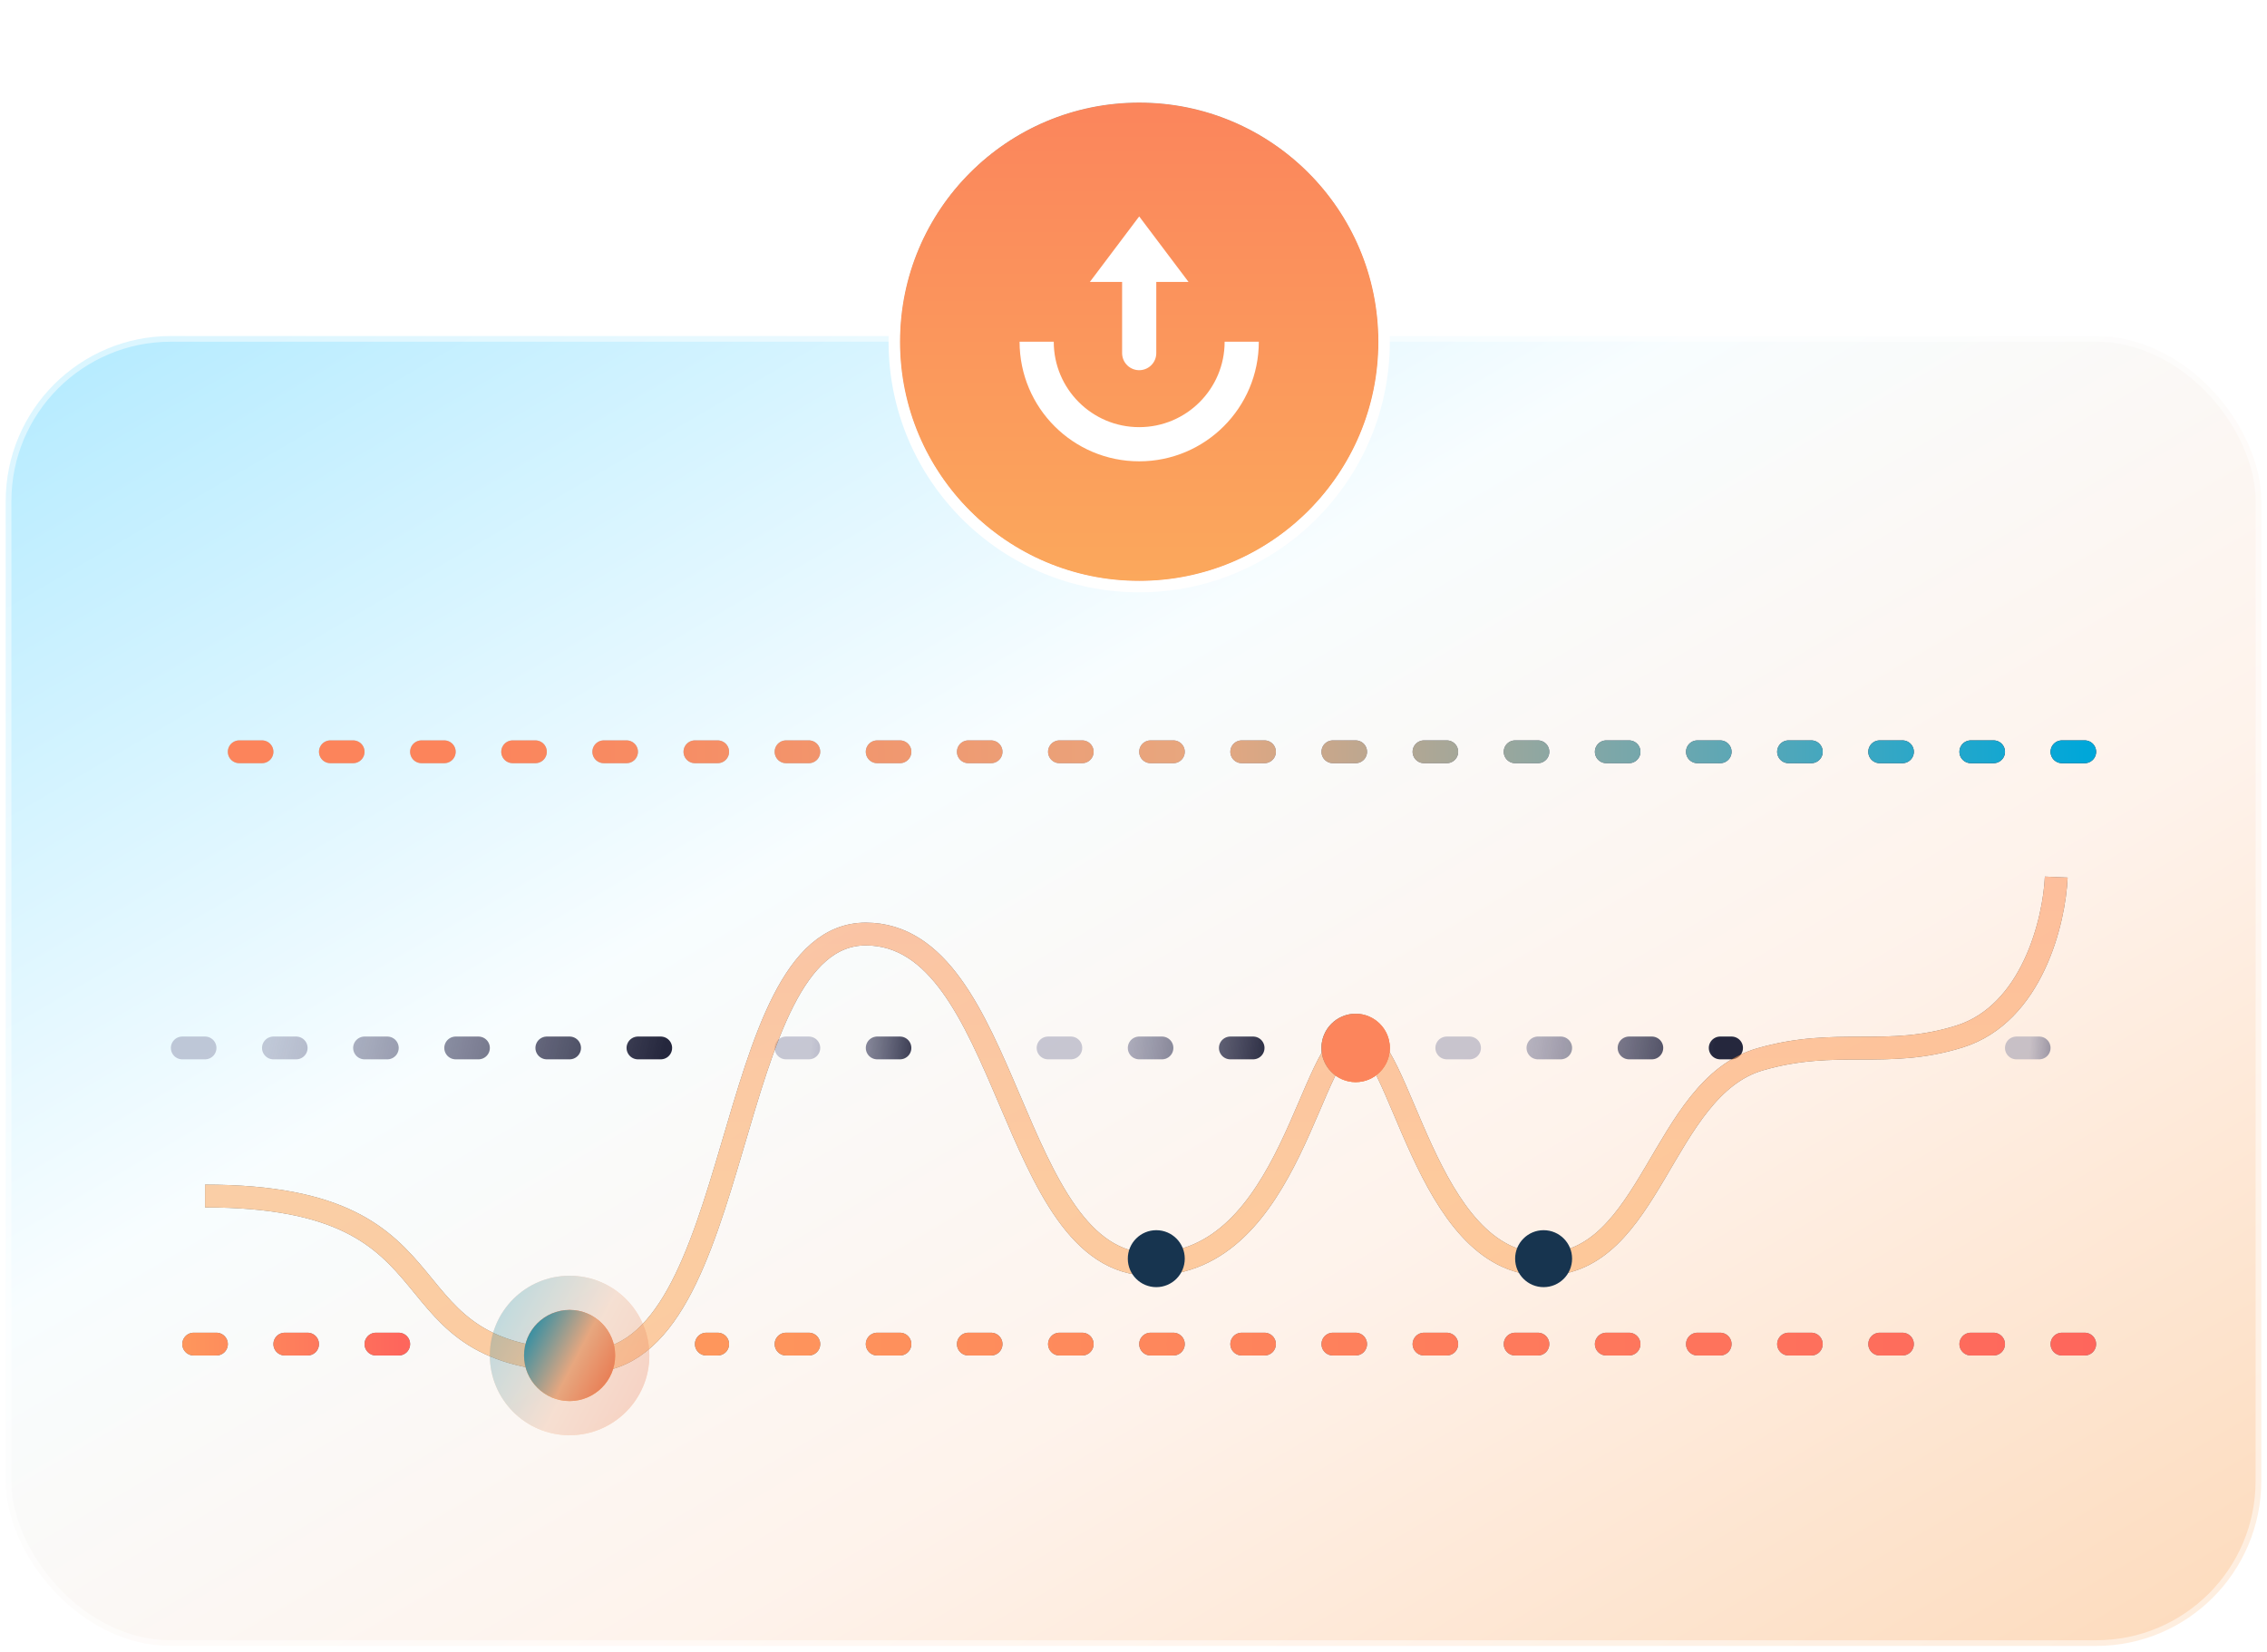 <svg width="199" height="145" viewBox="0 0 199 145" fill="none" xmlns="http://www.w3.org/2000/svg">
<rect opacity="0.5" x="0.5" y="29.5" width="198" height="115" rx="14.5" fill="url(#paint0_linear_2496_1456)" stroke="white"/>
<path d="M92 92L113 92" stroke="url(#paint1_linear_2496_1456)" stroke-width="2" stroke-linecap="round" stroke-dasharray="2 6"/>
<path d="M69 92L82 92" stroke="url(#paint2_linear_2496_1456)" stroke-width="2" stroke-linecap="round" stroke-dasharray="2 6"/>
<path d="M16 92L61 92" stroke="url(#paint3_linear_2496_1456)" stroke-width="2" stroke-linecap="round" stroke-dasharray="2 6"/>
<path d="M127 92L152 92" stroke="url(#paint4_linear_2496_1456)" stroke-width="2" stroke-linecap="round" stroke-dasharray="2 6"/>
<path d="M177 92L184 92" stroke="url(#paint5_linear_2496_1456)" stroke-width="2" stroke-linecap="round" stroke-dasharray="2 6"/>
<g opacity="0.55">
<path d="M18 105C42 105 32.515 119.5 51.5 119.5C65.604 119.5 63.232 82 76 82C88.768 82 88.5 111 101 111C113.5 111 115 91 119 91C123 91 125 111 135.5 111C145 111 145.797 95.517 154.5 93C161.253 91.047 165.6 93 172 91C178.4 89 180.333 80.833 180.5 77" stroke="black" stroke-width="2"/>
<path d="M18 105C42 105 32.515 119.5 51.5 119.5C65.604 119.5 63.232 82 76 82C88.768 82 88.5 111 101 111C113.5 111 115 91 119 91C123 91 125 111 135.5 111C145 111 145.797 95.517 154.5 93C161.253 91.047 165.6 93 172 91C178.4 89 180.333 80.833 180.5 77" stroke="url(#paint6_linear_2496_1456)" stroke-width="2"/>
</g>
<g opacity="0.3">
<circle cx="50" cy="119" r="7" fill="url(#paint7_linear_2496_1456)"/>
<circle cx="50" cy="119" r="7" fill="url(#paint8_linear_2496_1456)"/>
</g>
<circle cx="50" cy="119" r="4" fill="url(#paint9_linear_2496_1456)"/>
<circle cx="50" cy="119" r="4" fill="url(#paint10_linear_2496_1456)"/>
<circle cx="119" cy="92" r="3" fill="url(#paint11_linear_2496_1456)"/>
<circle cx="119" cy="92" r="3" fill="url(#paint12_linear_2496_1456)"/>
<circle cx="119" cy="92" r="3" fill="#FC855C"/>
<circle cx="135.5" cy="110.5" r="2.5" fill="#17344F"/>
<circle cx="101.5" cy="110.5" r="2.5" fill="#17344F"/>
<path d="M183 66H16" stroke="url(#paint13_linear_2496_1456)" stroke-width="2" stroke-linecap="round" stroke-dasharray="2 6"/>
<path d="M183 66H16" stroke="url(#paint14_linear_2496_1456)" stroke-width="2" stroke-linecap="round" stroke-dasharray="2 6"/>
<path d="M35 118H16" stroke="#6D7B85" stroke-width="2" stroke-linecap="round" stroke-dasharray="2 6"/>
<path d="M35 118H16" stroke="url(#paint15_linear_2496_1456)" stroke-width="2" stroke-linecap="round" stroke-dasharray="2 6"/>
<path d="M183 118H62" stroke="#6D7B85" stroke-width="2" stroke-linecap="round" stroke-dasharray="2 6"/>
<path d="M183 118H62" stroke="url(#paint16_linear_2496_1456)" stroke-width="2" stroke-linecap="round" stroke-dasharray="2 6"/>
<g filter="url(#filter0_d_2496_1456)">
<circle cx="100" cy="30" r="21" fill="url(#paint17_linear_2496_1456)"/>
<circle cx="100" cy="30" r="21" fill="url(#paint18_linear_2496_1456)"/>
<circle cx="100" cy="30" r="21" fill="url(#paint19_linear_2496_1456)"/>
<circle cx="100" cy="30" r="21.5" stroke="white"/>
</g>
<path d="M109 30C109 34.971 104.971 39 100 39C95.029 39 91 34.971 91 30" stroke="white" stroke-width="3"/>
<path d="M100 31V22" stroke="white" stroke-width="3" stroke-linecap="round" stroke-linejoin="round"/>
<path d="M100 19L104.33 24.75H95.67L100 19Z" fill="white"/>
<defs>
<filter id="filter0_d_2496_1456" x="70" y="0" width="60" height="60" filterUnits="userSpaceOnUse" color-interpolation-filters="sRGB">
<feFlood flood-opacity="0" result="BackgroundImageFix"/>
<feColorMatrix in="SourceAlpha" type="matrix" values="0 0 0 0 0 0 0 0 0 0 0 0 0 0 0 0 0 0 127 0" result="hardAlpha"/>
<feOffset/>
<feGaussianBlur stdDeviation="4"/>
<feComposite in2="hardAlpha" operator="out"/>
<feColorMatrix type="matrix" values="0 0 0 0 0 0 0 0 0 0 0 0 0 0 0 0 0 0 0.1 0"/>
<feBlend mode="normal" in2="BackgroundImageFix" result="effect1_dropShadow_2496_1456"/>
<feBlend mode="normal" in="SourceGraphic" in2="effect1_dropShadow_2496_1456" result="shape"/>
</filter>
<linearGradient id="paint0_linear_2496_1456" x1="0" y1="29" x2="100.938" y2="202.162" gradientUnits="userSpaceOnUse">
<stop offset="0.027" stop-color="#6FD9FF"/>
<stop offset="0.375" stop-color="#F2FCFF"/>
<stop offset="0.651" stop-color="#FFE7D8"/>
<stop offset="1" stop-color="#FBB677"/>
</linearGradient>
<linearGradient id="paint1_linear_2496_1456" x1="111.718" y1="92.482" x2="95.66" y2="90.758" gradientUnits="userSpaceOnUse">
<stop stop-color="#25273D"/>
<stop offset="1" stop-color="#787A9B" stop-opacity="0.4"/>
</linearGradient>
<linearGradient id="paint2_linear_2496_1456" x1="81.207" y1="92.482" x2="71.195" y2="91.817" gradientUnits="userSpaceOnUse">
<stop stop-color="#25273D"/>
<stop offset="1" stop-color="#787A9B" stop-opacity="0.4"/>
</linearGradient>
<linearGradient id="paint3_linear_2496_1456" x1="58.254" y1="92.482" x2="25.196" y2="84.875" gradientUnits="userSpaceOnUse">
<stop stop-color="#25273D"/>
<stop offset="1" stop-color="#787A9B" stop-opacity="0.4"/>
</linearGradient>
<linearGradient id="paint4_linear_2496_1456" x1="150.474" y1="92.482" x2="131.447" y2="90.05" gradientUnits="userSpaceOnUse">
<stop stop-color="#25273D"/>
<stop offset="1" stop-color="#787A9B" stop-opacity="0.4"/>
</linearGradient>
<linearGradient id="paint5_linear_2496_1456" x1="183.573" y1="92.482" x2="178.165" y2="92.289" gradientUnits="userSpaceOnUse">
<stop stop-color="#25273D"/>
<stop offset="1" stop-color="#787A9B" stop-opacity="0.4"/>
</linearGradient>
<linearGradient id="paint6_linear_2496_1456" x1="89" y1="55" x2="89" y2="105" gradientUnits="userSpaceOnUse">
<stop stop-color="#FB855C"/>
<stop offset="1" stop-color="#FBA85C"/>
</linearGradient>
<linearGradient id="paint7_linear_2496_1456" x1="50" y1="112" x2="50" y2="126" gradientUnits="userSpaceOnUse">
<stop stop-color="#FB855C"/>
<stop offset="1" stop-color="#FBA85C"/>
</linearGradient>
<linearGradient id="paint8_linear_2496_1456" x1="43" y1="112" x2="59.743" y2="120.753" gradientUnits="userSpaceOnUse">
<stop stop-color="#0689AD"/>
<stop offset="0.557" stop-color="#E7A77F"/>
<stop offset="1" stop-color="#E97047"/>
</linearGradient>
<linearGradient id="paint9_linear_2496_1456" x1="50" y1="115" x2="50" y2="123" gradientUnits="userSpaceOnUse">
<stop stop-color="#FB855C"/>
<stop offset="1" stop-color="#FBA85C"/>
</linearGradient>
<linearGradient id="paint10_linear_2496_1456" x1="46" y1="115" x2="55.567" y2="120.002" gradientUnits="userSpaceOnUse">
<stop stop-color="#0689AD"/>
<stop offset="0.557" stop-color="#E7A77F"/>
<stop offset="1" stop-color="#E97047"/>
</linearGradient>
<linearGradient id="paint11_linear_2496_1456" x1="119" y1="89" x2="119" y2="95" gradientUnits="userSpaceOnUse">
<stop stop-color="#FB855C"/>
<stop offset="1" stop-color="#FBA85C"/>
</linearGradient>
<linearGradient id="paint12_linear_2496_1456" x1="116" y1="89" x2="123.176" y2="92.751" gradientUnits="userSpaceOnUse">
<stop stop-color="#0689AD"/>
<stop offset="0.557" stop-color="#E7A77F"/>
<stop offset="1" stop-color="#E97047"/>
</linearGradient>
<linearGradient id="paint13_linear_2496_1456" x1="172.808" y1="66.482" x2="98.108" y2="2.69" gradientUnits="userSpaceOnUse">
<stop stop-color="#25273D"/>
<stop offset="1" stop-color="#787A9B" stop-opacity="0.4"/>
</linearGradient>
<linearGradient id="paint14_linear_2496_1456" x1="42.094" y1="67.333" x2="183" y2="66" gradientUnits="userSpaceOnUse">
<stop stop-color="#FC845B"/>
<stop offset="0.453" stop-color="#E7A77F"/>
<stop offset="1" stop-color="#00A7D9"/>
</linearGradient>
<linearGradient id="paint15_linear_2496_1456" x1="35.171" y1="118" x2="16.227" y2="118" gradientUnits="userSpaceOnUse">
<stop stop-color="#FE665C"/>
<stop offset="1" stop-color="#FE965C"/>
</linearGradient>
<linearGradient id="paint16_linear_2496_1456" x1="184.087" y1="118" x2="63.449" y2="118" gradientUnits="userSpaceOnUse">
<stop stop-color="#FE665C"/>
<stop offset="1" stop-color="#FE965C"/>
</linearGradient>
<linearGradient id="paint17_linear_2496_1456" x1="100" y1="9" x2="100" y2="51" gradientUnits="userSpaceOnUse">
<stop stop-color="#FB855C"/>
<stop offset="1" stop-color="#FBA85C"/>
</linearGradient>
<linearGradient id="paint18_linear_2496_1456" x1="118.586" y1="45.556" x2="109.094" y2="-1.682" gradientUnits="userSpaceOnUse">
<stop stop-color="#FC845B"/>
<stop offset="0.453" stop-color="#E7A77F"/>
<stop offset="1" stop-color="#00A7D9"/>
</linearGradient>
<linearGradient id="paint19_linear_2496_1456" x1="100" y1="9" x2="100" y2="51" gradientUnits="userSpaceOnUse">
<stop stop-color="#FB855C"/>
<stop offset="1" stop-color="#FBA85C"/>
</linearGradient>
</defs>
</svg>
